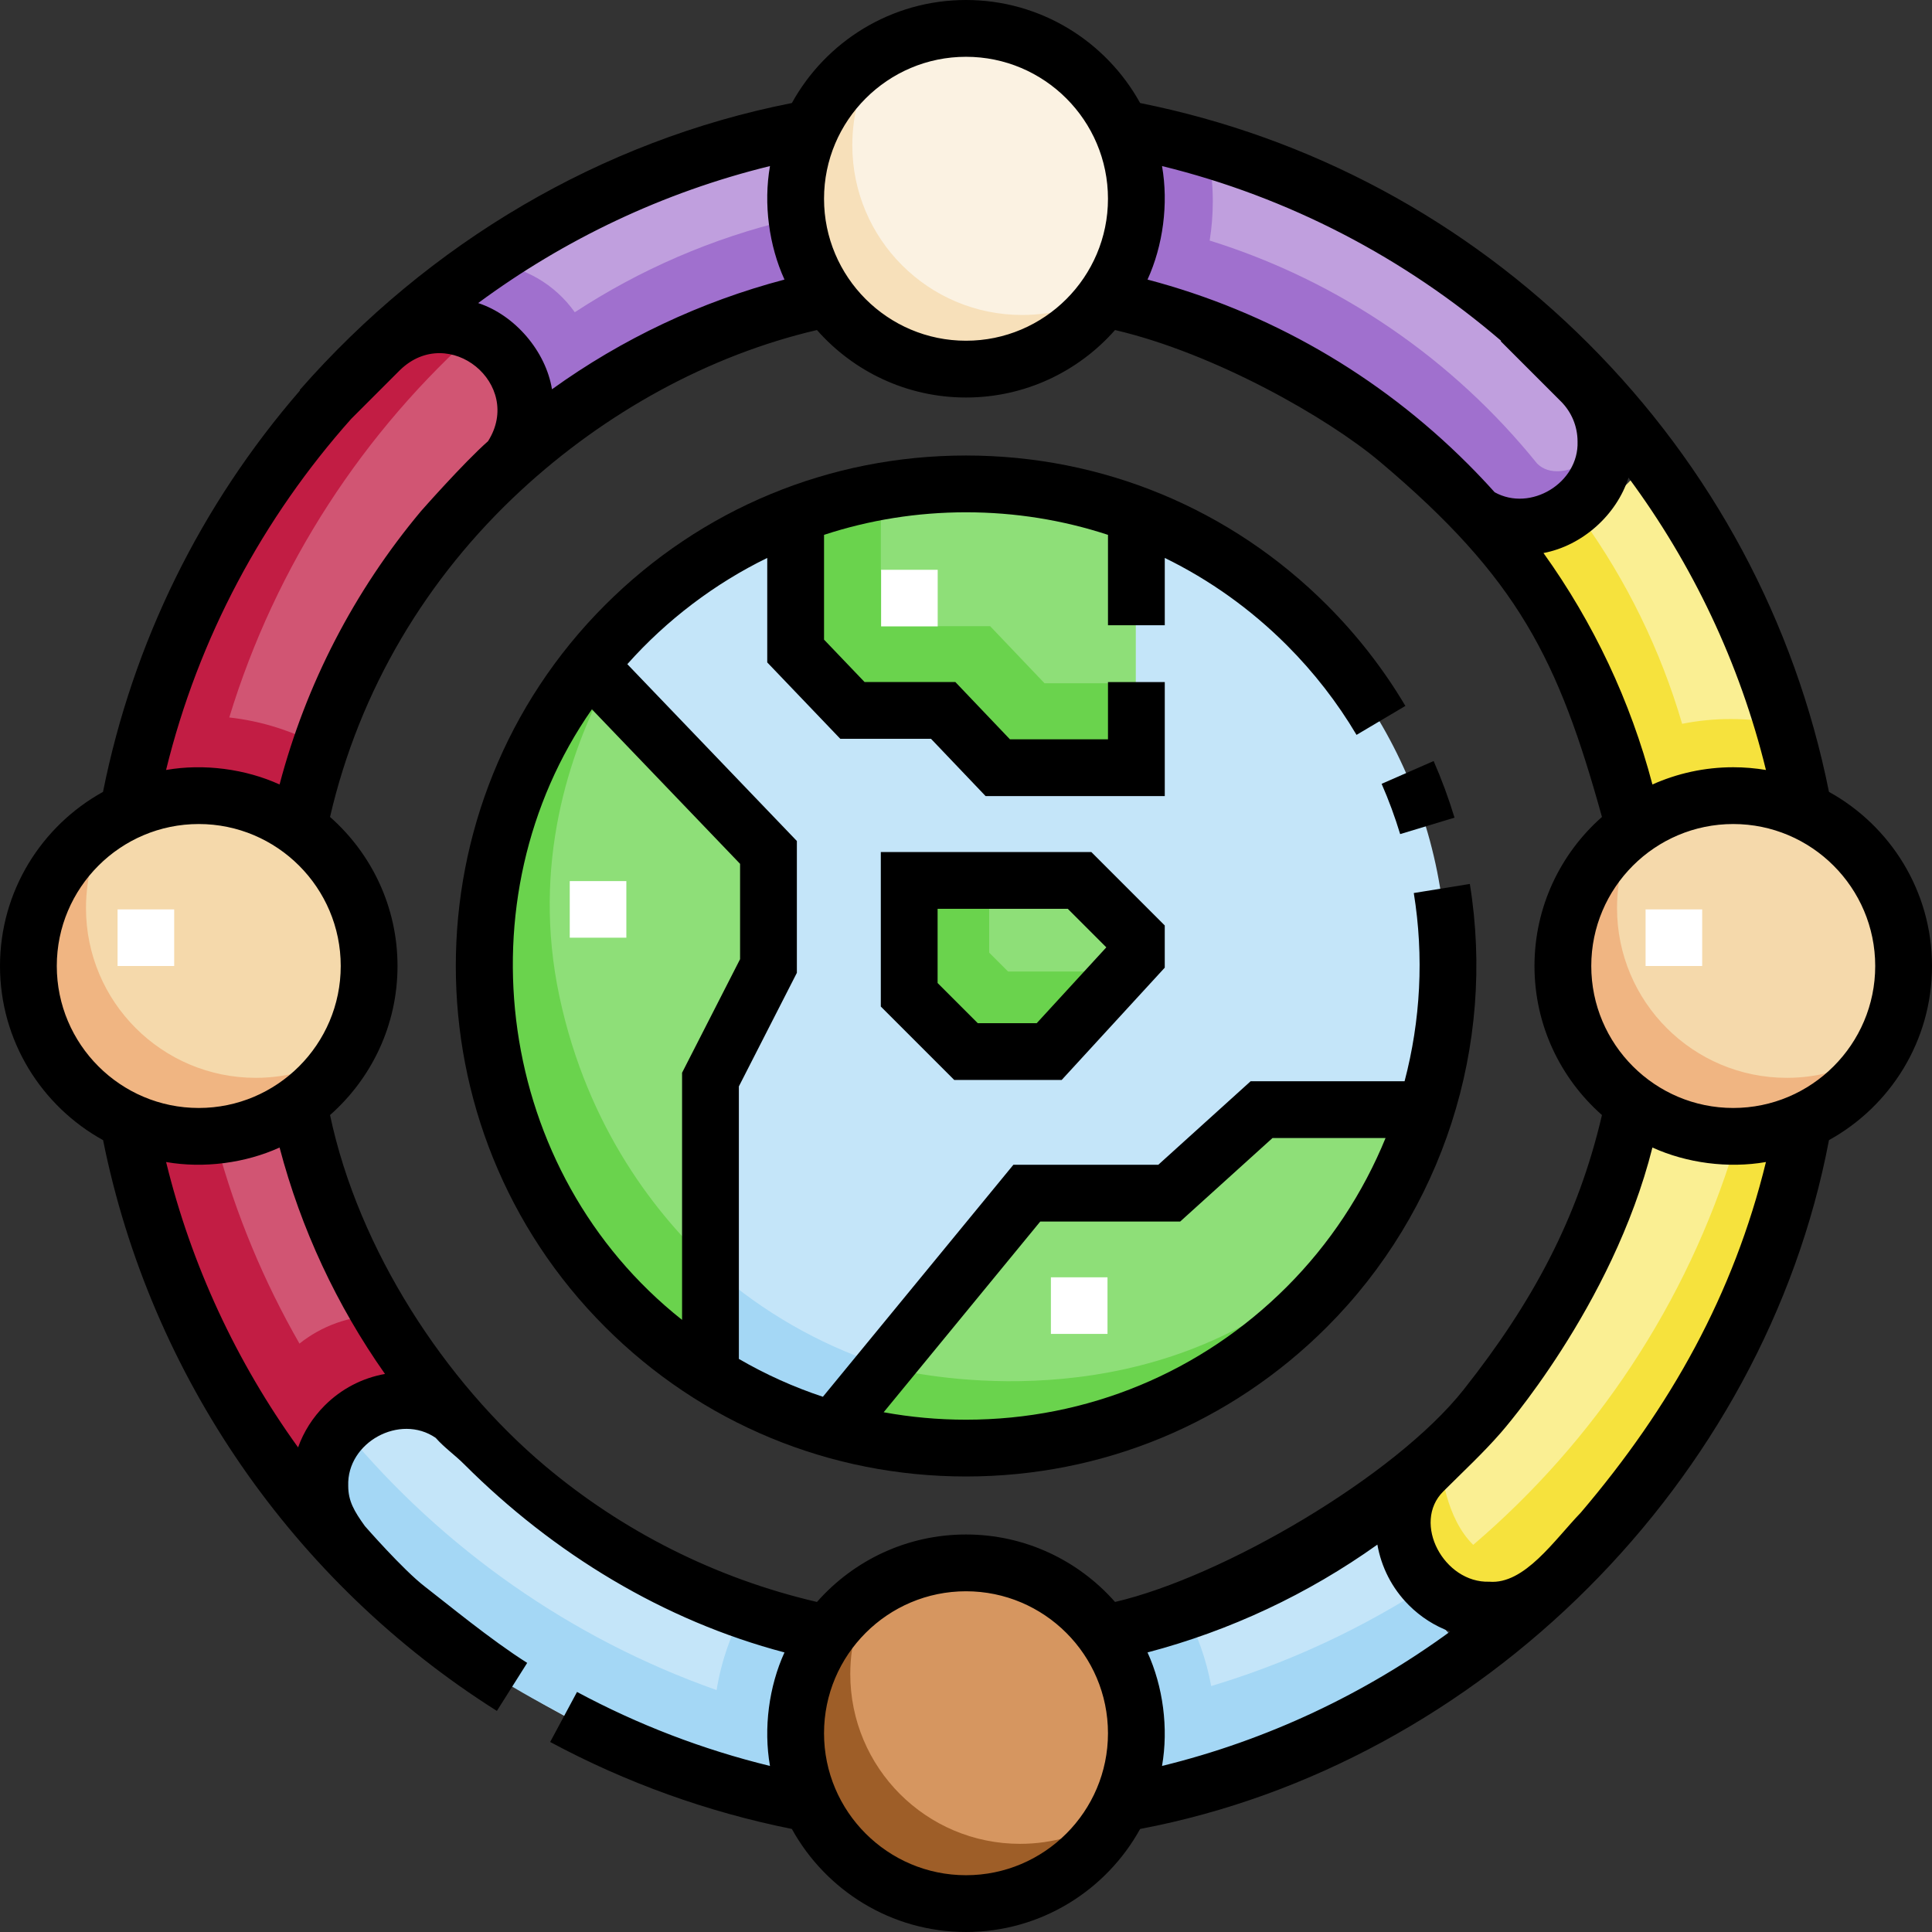 <svg id="Capa_1" enable-background="new 0 0 512 512" height="512" viewBox="0 0 512 512" width="512" xmlns="http://www.w3.org/2000/svg"><rect x="0" y="0" width="512" height="512" fill="#333333" stroke="none"/><g><g><g><g><path d="m134.601 95.748c4.468 5.264 8.412 10.906 12.434 16.487 20.361-15.456 44.106-26.682 69.926-32.382-7.97-13.042-10.913-30.694-5.334-44.882-35.46 7.081-67.919 22.476-95.254 44.074 6.179 5.454 12.772 10.274 18.228 16.703z" fill="#c09fde"/></g><g><path d="m216.961 79.854c-3.919-6.413-6.614-13.941-7.686-21.623-20.57 4.879-39.774 13.275-56.948 24.52-5.228-7.374-13.574-12.382-23.119-13.103-.625.426-9.268 6.581-12.835 9.398 6.179 5.453 12.771 10.273 18.228 16.702 4.468 5.264 8.412 10.906 12.434 16.487 1.896-1.437 31.922-27.19 69.926-32.381z" fill="#a070ce"/></g><g><circle cx="458.66" cy="255.903" fill="#f5d9ab" r="45"/></g><g><path d="m295.342 79.921c40.548 9.02 75.953 31.688 101.151 62.931 8.225-.879 16.203-6.834 22.766-11.376 3.74-2.588 7.313-5.441 10.313-8.877 1.523-1.744 2.732-3.645 3.876-5.584-32.565-41.514-79.377-71.322-133.081-82.043 2.587 8.367 4.878 17.041 3.677 25.831-.971 7.112-4.199 13.622-8.702 19.118z" fill="#c09fde"/></g><g><path d="m477.388 213.473c-6.513-34.089-20.701-65.454-40.702-92.226-1.197 1.908-2.482 3.766-4.05 5.494-3.175 3.497-6.958 6.415-10.831 9.093-6.466 4.471-13.868 9.704-21.805 11.517 15.354 20.315 26.502 43.981 32.167 69.705 13.23-8.536 31.428-11.749 45.221-3.583z" fill="#faef93"/></g><g><path d="m472.137 191.946c-4.35-.912-8.856-1.398-13.477-1.398-4.408 0-8.712.442-12.875 1.275-5.764-19.696-14.784-38-26.459-54.277-5.854 4.019-12.385 8.219-19.325 9.805 15.406 20.306 26.65 44.503 32.167 69.705 13.23-8.536 31.428-11.75 45.221-3.583-.329-1.718-4.913-20.38-5.252-21.527z" fill="#f6e23d"/></g><g><path d="m450.091 303.654c-6.38-.746-13.406-2.928-18.22-7.354-9.311 40.801-32.46 76.329-64.24 101.401 0 0-.969 14.695 7.406 24.669s18.007 12.59 18.007 12.59c42.721-32.77 73.373-80.491 84.129-135.345-8.431 3.738-17.474 5.162-27.082 4.039z" fill="#faef93"/></g><g><path d="m408.835 421.654c34.447-31.801 58.958-74.207 68.337-122.04-5.564 2.467-11.397 3.919-17.482 4.304-12.697 41.533-37.06 77.967-69.273 105.484-7.134-6.997-8.78-19.698-8.648-24.099-4.493 4.371-9.212 8.511-14.14 12.398-1.237 18.967 11.931 33.006 25.413 37.259 2.711-2.075 13.245-10.946 15.793-13.306z" fill="#f6e23d"/></g><g><path d="m211.853 458.427c-.321-9.288 1.837-18.059 5.951-26.1-42.668-9.2-79.716-33.494-105.295-67.011-14.902 5.678-28.31 18.32-31.213 33.099 33.147 40.609 80.165 69.451 133.834 79.282-.125-.502-.25-1.002-.376-1.495-1.496-5.832-2.693-11.737-2.901-17.775z" fill="#c4e5f9"/></g><g><path d="m59.46 302.988c-7.669.873-16.524 1.029-24.24-1.397 7.004 34.093 21.697 65.38 42.201 91.958 4.544-14.29 17.377-26.48 31.92-32.495-13.338-18.584-23.228-39.81-28.741-62.74-6.751 2.785-14.688 3.94-21.14 4.674z" fill="#d15573"/></g><g><path d="m112.399 82.256c-39.389 32.592-67.497 78.325-77.639 130.477 3.271-1.754 6.569-3.44 10.198-4.343 5.771-1.436 12.094-1.315 17.943-.511 5.584.768 11.26 2.432 15.911 5.718.532.376 1.029.787 1.525 1.2 9.32-39.879 31.872-74.667 62.771-99.492 0 0 1.544-9.445-8.37-21.546s-22.339-11.503-22.339-11.503z" fill="#d15573"/></g><g><path d="m303.64 458.068c.517 5.829.203 12.382-1.268 18.552 31.851-6.663 61.234-20.042 86.591-38.6-4.35-4.073-8.263-8.663-12.041-13.197-5.992-7.19-8.96-15.914-13.339-24.013-20.015 14.895-43.227 25.732-68.415 31.31 4.381 8.08 7.648 16.658 8.472 25.948z" fill="#c4e5f9"/></g><g><path d="m127.252 86.983c-7.75-5.064-14.853-4.728-14.853-4.728-33.825 27.988-59.318 65.672-72.271 108.784-2.143 7.135-3.935 14.378-5.367 21.693 6.489-3.866 13.927-5.827 21.493-5.42 8.456.344 17.423 1.917 24.083 7.484 1.344-5.752 2.972-11.393 4.853-16.919-7.396-4.068-15.654-6.76-24.43-7.741 12.313-40.36 35.641-75.913 66.492-103.153z" fill="#c21d44"/></g><g><circle cx="256" cy="256" fill="#c4e5f9" r="127.34"/></g><g><path d="m273.3 368.042c-70.328 0-127.341-57.012-127.341-127.34 0-33.825 13.193-64.566 34.708-87.369-31.535 23.177-52.007 60.529-52.007 102.667 0 70.328 57.012 127.34 127.34 127.34 36.503 0 69.414-15.363 92.632-39.971-21.097 15.506-47.142 24.673-75.332 24.673z" fill="#a4d7f5"/></g><g><path d="m334.068 293.944-24.384 22.056h-37.619l-52.342 63.749s51.438 14.55 98.034-12.352c46.597-26.903 59.99-73.453 59.99-73.453z" fill="#8edf78"/></g><g><path d="m332.137 349.752c-45.539 26.292-95.692 12.994-97.947 12.376l-14.468 17.621s51.438 14.55 98.034-12.352c20.004-11.55 33.885-26.719 43.217-40.273-7.772 8.078-17.282 15.957-28.836 22.628z" fill="#6ad34d"/></g><g><path d="m156.889 177.044s-38.55 43.793-25.858 103.523 57.474 84.465 57.474 84.465v-79.032l15.32-30v-30z" fill="#8edf78"/></g><g><path d="m148.244 264.024c-7.445-35.035 2.74-64.58 12.434-83.028l-3.789-3.952s-38.55 43.792-25.858 103.523 57.474 84.465 57.474 84.465v-29.659c-14.049-12.971-32.759-36.046-40.261-71.349z" fill="#6ad34d"/></g><g><path d="m211 136.786v36.019l15 15.686h23.969l14.414 15.127h20.931 15.686v-66.831s-20.298-8.127-45-8.127-45 8.126-45 8.126z" fill="#8edf78"/></g><g><path d="m276.813 181.073-14.414-15.127h-13.963l-15-14.685v-20.507c-13.374 2.408-22.436 6.031-22.436 6.031v36.019l15 15.686h23.969l14.414 15.127h20.931 15.686v-22.543h-24.187z" fill="#6ad34d"/></g><g><path d="m241 233.4v30.2l15 15h21.978l23.022-25.081v-5.119l-15-15z" fill="#8edf78"/></g><g><path d="m267.138 257.456-4.994-4.994v-19.062h-21.144v30.2l15 15h21.978l19.408-21.144z" fill="#6ad34d"/></g><g><path d="m77.421 393.549c4.916-14.933 17.675-26.506 31.92-32.495-2.879-4.012-5.587-8.153-8.136-12.402-.193-.003-.384-.015-.577-.015-8.042 0-15.43 2.782-21.266 7.431-9.426-16.437-16.849-34.168-21.915-52.874-7.179.672-15.177.613-22.228-1.604 12.76 58.623 40.688 89.992 42.202 91.959z" fill="#c21d44"/></g><g><path d="m233.5 151h15v15h-15z" fill="#fff"/></g><g><path d="m150.989 233.5h15v15h-15z" fill="#fff"/></g><g><path d="m278.5 338.5h15v15h-15z" fill="#fff"/></g><g><path d="m215.13 477.698c-1.979-7.605-3.629-15.395-3.255-23.298.334-7.801 2.415-15.203 5.929-22.072-7.023-1.514-13.89-3.446-20.583-5.752-3.568 6.522-6.082 13.703-7.314 21.313-38.722-13.668-72.587-37.615-98.33-68.564-5.152 5.538-8.902 12.072-10.281 19.09 43.527 61.231 127.882 78.181 133.834 79.283z" fill="#a4d7f5"/></g><g><path d="m307.677 475.435c29.431-6.9 57.403-19.885 81.286-37.415-5.054-4.838-9.706-10.131-13.927-15.65-16.687 10.399-34.835 18.67-54.062 24.451-1.288-7.104-3.706-13.814-7.071-19.933-6.124 2.064-12.412 3.812-18.735 5.233 3.307 6.105 6.014 12.579 7.472 19.384 1.72 8.225 1.685 16.566-.268 25.115 1.778-.372 3.544-.771 5.305-1.185z" fill="#a4d7f5"/></g><g><path d="m429.373 111.987c-1.335 7.506-15.713 17.166-22.021 10.858-22.172-27.491-52.248-48.337-86.775-59.095.543-3.39.828-6.867.828-10.411 0-4.635-.49-9.154-1.406-13.516-1.613-.477-14.67-3.853-19.63-4.852 2.587 8.367 4.878 17.041 3.677 25.831-.972 7.111-4.2 13.622-8.704 19.118 6.061 1.359 12.051 3.026 17.941 4.99 33.032 11.055 61.804 31.402 83.209 57.942 18.763 6.744 36.144-16.112 36.956-25.838-1.331-1.697-2.696-3.368-4.075-5.027z" fill="#a070ce"/></g><g><circle cx="256" cy="53.34" fill="#fbf2e2" r="45"/></g><g><path d="m270.87 83.47c-24.853 0-45-20.147-45-45 0-8.616 2.425-16.664 6.625-23.505-12.893 7.914-21.495 22.139-21.495 38.375 0 24.853 20.147 45 45 45 16.237 0 30.462-8.602 38.375-21.495-6.841 4.2-14.889 6.625-23.505 6.625z" fill="#f7e0ba"/></g><g><path d="m473.53 285.636c-24.853 0-45-20.147-45-45 0-8.616 2.425-16.664 6.625-23.505-12.893 7.914-21.495 22.139-21.495 38.375 0 24.853 20.147 45 45 45 16.237 0 30.462-8.602 38.375-21.495-6.841 4.2-14.889 6.625-23.505 6.625z" fill="#f0b582"/></g><g><circle cx="256" cy="458.66" fill="#d69660" r="45"/></g><g><circle cx="53.34" cy="255.903" fill="#f5d9ab" r="45"/></g><g><path d="m67.787 285.636c-24.853 0-45-20.147-45-45 0-8.616 2.425-16.664 6.625-23.505-12.893 7.914-21.495 22.139-21.495 38.375 0 24.853 20.147 45 45 45 16.237 0 30.462-8.602 38.375-21.495-6.841 4.2-14.889 6.625-23.505 6.625z" fill="#f0b582"/></g><g><path d="m270.332 488.635c-24.853 0-45-20.147-45-45 0-8.616 2.425-16.664 6.625-23.505-12.893 7.914-21.495 22.139-21.495 38.375 0 24.853 20.147 45 45 45 16.237 0 30.462-8.602 38.375-21.495-6.84 4.2-14.889 6.625-23.505 6.625z" fill="#9e5e28"/></g><g><path d="m31.159 241h15v15h-15z" fill="#fff"/></g><g><path d="m436.096 241h15v15h-15z" fill="#fff"/></g></g></g><g><path d="m371.058 221.045 14.403-4.362c-1.541-5.09-3.403-10.136-5.532-14.999l-13.786 6.037c1.891 4.32 3.545 8.802 4.915 13.324z"/><path d="m351.653 351.661c30.656-30.66 44.813-74.55 37.87-117.405l-14.855 2.406c2.724 16.813 1.789 33.803-2.441 49.882h-40.801l-24.464 22.129h-38.402l-50.485 61.486c-7.743-2.565-15.196-5.926-22.268-10.03v-72.22l15.371-30.099v-34.934l-44.932-46.865c10.423-11.732 23.267-21.432 37.081-28.152v27.689l19.359 20.244h24.04l14.462 15.177h47.486v-30.216h-15.049v15.167h-25.99l-14.462-15.177h-24.056l-10.74-11.232v-27.769c11.983-3.933 24.646-5.978 37.624-5.978s25.641 2.045 37.624 5.978v23.961h15.049v-17.843c11.832 5.777 22.753 13.536 32.338 23.121 7.154 7.155 13.372 15.153 18.48 23.77l12.947-7.674c-5.748-9.698-12.741-18.694-20.784-26.738-25.551-25.552-59.521-39.624-95.653-39.624s-70.103 14.073-95.653 39.624c-52.743 52.747-52.743 138.574 0 191.321 25.55 25.552 59.521 39.624 95.653 39.624s70.1-14.072 95.651-39.623zm-75.978-27.939h37.084l24.464-22.129h29.963c-5.966 14.579-14.783 28.033-26.175 39.426-22.707 22.709-52.898 35.216-85.011 35.216-7.399 0-14.695-.672-21.822-1.972zm-118.812-135.75 39.265 40.954v25.264l-15.371 30.099v65.496c-49.431-39.138-58.919-111.655-23.894-161.813z"/><path d="m233.426 266.742 19.457 19.457h28.474l27.315-29.758v-11.183l-19.457-19.457h-55.79v40.941zm15.049-25.892h34.507l10.205 10.206-18.443 20.094h-15.628l-10.641-10.641z"/><path d="m512 256c0-19.852-11.043-37.168-27.305-46.144-9.035-45.062-31.023-86.071-63.751-118.8s-73.738-54.717-118.8-63.752c-8.976-16.261-26.293-27.304-46.144-27.304s-37.167 11.042-46.144 27.304c-50.596 9.949-96.297 37.132-130.42 76.051l.091.091c-26.393 30.453-44.303 66.87-52.23 106.413-16.257 8.978-27.297 26.292-27.297 46.141 0 19.858 11.05 37.179 27.32 46.153 12.502 62.211 50.364 117.186 104.359 151.258l8.031-12.727c-9.615-6.068-21.358-15.782-27.146-20.239s-15.866-16.014-15.866-16.014c-2.848-3.959-4.417-6.636-4.417-10.664-.406-11.529 13.704-19.238 23.181-12.715 2.444 2.743 4.971 4.421 7.585 7.033 23.666 23.641 52.826 41.391 84.847 49.826-4.103 8.985-5.602 20.056-3.843 30.086-17.787-4.342-34.939-10.915-51.135-19.612l-7.119 13.259c20.147 10.818 41.679 18.56 64.057 23.051 8.978 16.262 26.294 27.305 46.146 27.305 19.851 0 37.167-11.042 46.144-27.304 90.261-17.108 165.459-92.392 182.552-182.552 16.261-8.977 27.304-26.292 27.304-46.144zm-15.049 0c0 20.746-16.878 37.624-37.624 37.624s-37.624-16.878-37.624-37.624 16.878-37.624 37.624-37.624 37.624 16.878 37.624 37.624zm-37.624-52.673c-7.624 0-14.868 1.641-21.417 4.568-5.821-22.098-15.6-42.831-28.87-61.336 10.256-1.947 19.342-10.023 22.531-19.974 16.915 22.862 29.477 49.104 36.421 77.466-2.821-.468-5.713-.724-8.665-.724zm-61.506-113.004-.109.109 15.94 15.94c2.848 2.849 4.417 6.636 4.417 10.664.367 10.93-12.442 18.717-21.972 13.413-2.306-2.569-4.689-5.083-7.145-7.537-23.665-23.642-52.825-40.388-84.847-48.822 4.103-8.983 5.601-20.052 3.844-30.082 33.641 8.237 64.3 24.38 89.872 46.315zm-141.821-75.274c20.746 0 37.624 16.878 37.624 37.624s-16.878 37.623-37.624 37.623-37.624-16.878-37.624-37.624 16.878-37.623 37.624-37.623zm-48.104 59.041c-22.207 5.85-43.037 15.699-61.614 29.072-1.625-10.034-9.778-19.646-19.564-22.848 22.825-16.855 49.017-29.376 77.334-36.307-1.757 10.032-.259 21.098 3.844 30.083zm-114.832 36.921 12.953-12.954c12.943-12.551 32.851 3.782 23.32 18.863-6.431 5.662-17.784 18.552-17.784 18.552-17.69 21.153-30.451 45.797-37.465 72.423-8.983-4.102-20.05-5.6-30.079-3.844 8.581-35.047 25.72-66.853 49.055-93.04zm-78.015 144.989c0-20.746 16.878-37.624 37.624-37.624s37.624 16.878 37.624 37.624-16.878 37.624-37.624 37.624-37.624-16.878-37.624-37.624zm71.01 116.46c-3.196 3.195-5.585 6.982-7.066 11.113-16.314-22.613-28.28-48.279-34.974-75.624 10.028 1.754 21.088.256 30.07-3.845 5.682 21.572 15.143 41.84 27.935 60.008-6.015 1.071-11.554 3.938-15.965 8.348zm58.431 16.059c-26.477-22.254-49.46-57.216-57.027-93.02 10.953-9.659 17.882-23.781 17.882-39.499s-6.929-29.84-17.882-39.499c7.816-33.786 25.658-63.444 50.526-86.473 22.365-20.711 49.925-35.904 78.512-42.564 9.659 10.953 23.781 17.881 39.498 17.881s29.839-6.929 39.498-17.882c26.363 6.142 56.369 23.239 70.243 34.939 36.59 30.856 47.212 52.349 58.795 94.098-10.953 9.659-17.882 23.781-17.882 39.499 0 15.717 6.929 29.839 17.882 39.499-6.379 27.382-18.432 49.739-36.648 72.763-18.216 23.023-63.839 49.623-92.389 56.274-9.659-10.953-23.781-17.881-39.498-17.881s-29.839 6.928-39.498 17.882c-27.046-6.302-51.57-18.826-72.012-36.017zm111.51 108.432c-20.746 0-37.624-16.878-37.624-37.624s16.878-37.624 37.624-37.624 37.624 16.878 37.624 37.624-16.878 37.624-37.624 37.624zm48.104-59.041c21.931-5.777 42.517-15.454 60.916-28.572 1.033 5.885 3.81 11.521 8.347 16.057 3.146 3.146 6.868 5.507 10.925 6.993-22.598 16.5-48.443 28.774-76.344 35.605 1.757-10.032.259-21.099-3.844-30.083zm114.836-37.07c-7.011 7.272-14.921 19.102-24.267 18.329-11.98.402-20.578-15.539-12.207-23.909 5.358-5.358 10.478-10.084 15.229-15.524 0 0 29.613-33.44 40.215-75.633 8.984 4.103 20.053 5.601 30.083 3.844-8.581 35.046-25.206 64.878-49.053 92.893z"/></g></g></svg>